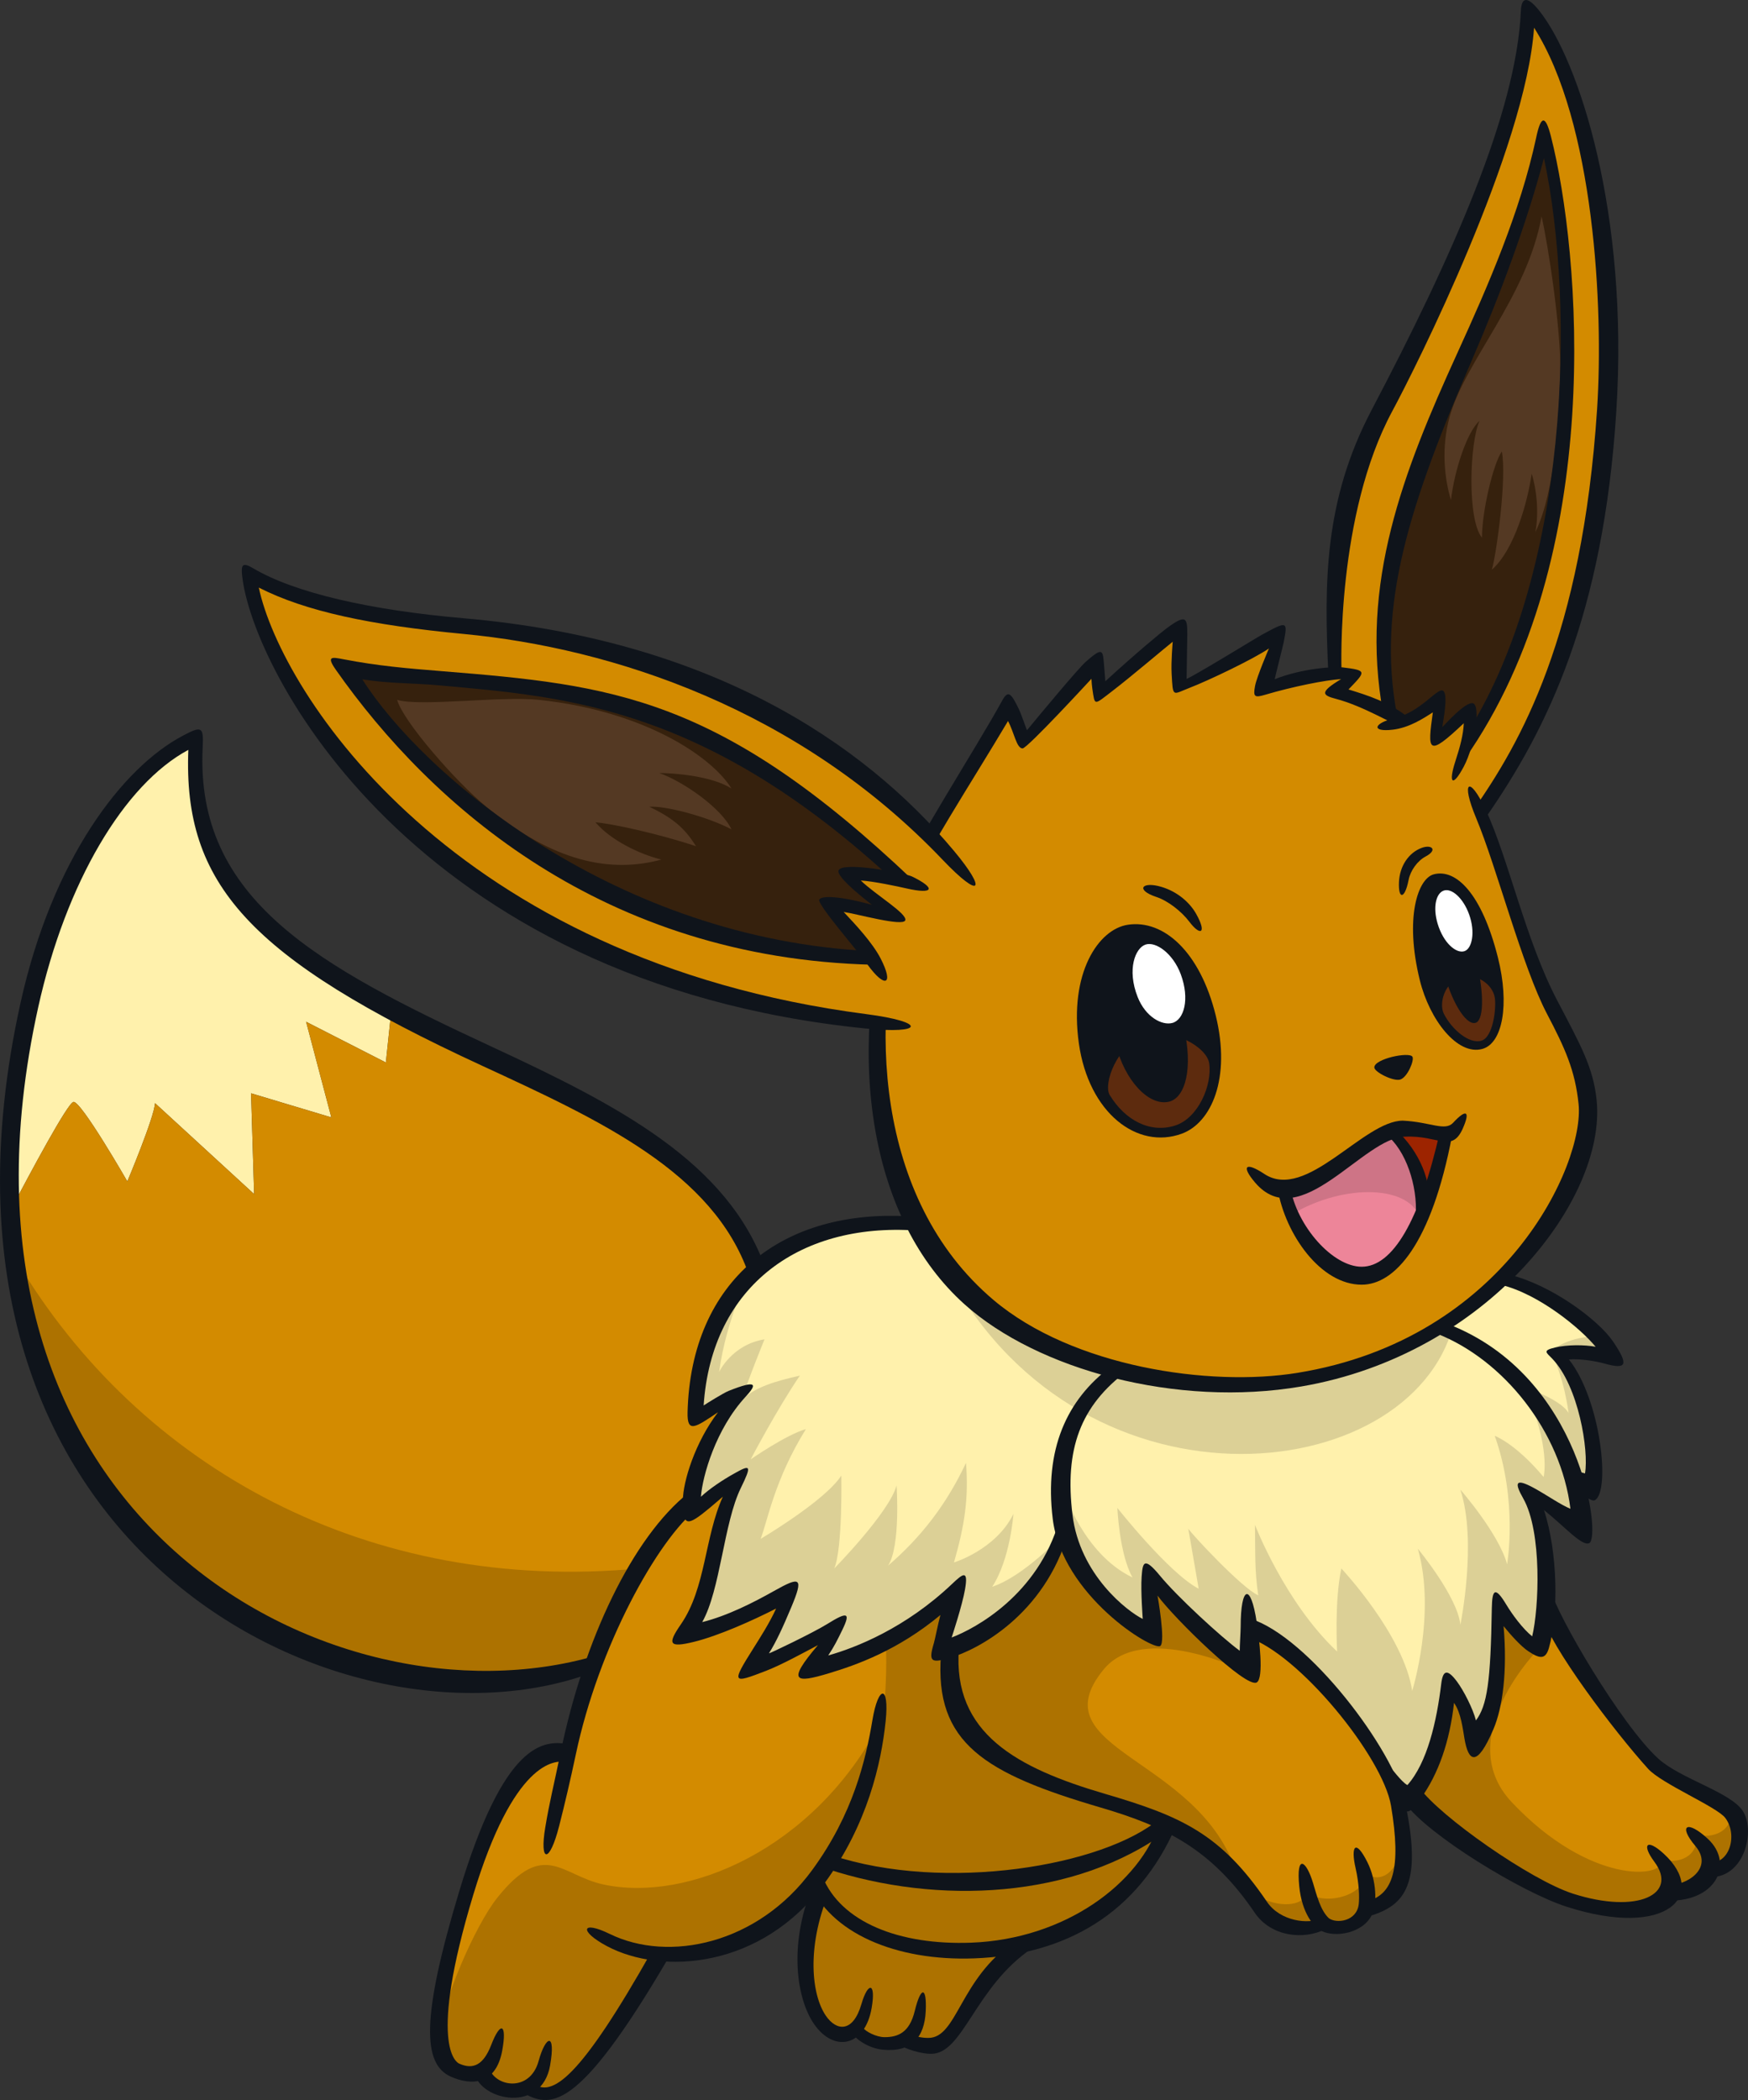 <?xml version="1.0" encoding="UTF-8" standalone="no"?>
<!-- Created with Inkscape (http://www.inkscape.org/) -->

<svg
   version="1.1"
   viewBox="0 0 82.654 99.284"
   id="svg66"
   sodipodi:docname="133.svg"
   inkscape:version="1.3 (0e150ed, 2023-07-21)"
   xmlns:inkscape="http://www.inkscape.org/namespaces/inkscape"
   xmlns:sodipodi="http://sodipodi.sourceforge.net/DTD/sodipodi-0.dtd"
   xmlns="http://www.w3.org/2000/svg"
   xmlns:svg="http://www.w3.org/2000/svg">
  <rect x="0" y="0" width="82.654" height="99.284" fill="#333333" stroke="none"/>
  <defs
     id="defs66" />
  <sodipodi:namedview
     id="namedview66"
     pagecolor="#505050"
     bordercolor="#eeeeee"
     borderopacity="1"
     inkscape:showpageshadow="0"
     inkscape:pageopacity="0"
     inkscape:pagecheckerboard="0"
     inkscape:deskcolor="#d1d1d1"
     showgrid="false"
     inkscape:zoom="6.7232265"
     inkscape:cx="52.132707"
     inkscape:cy="50.868433"
     inkscape:window-width="1312"
     inkscape:window-height="431"
     inkscape:window-x="0"
     inkscape:window-y="25"
     inkscape:window-maximized="0"
     inkscape:current-layer="svg66" />
  <path
     d="m 3.476,52.095 c 0.369,-0.033 2.545,3.76 2.545,3.76 0,0 1.276,-3.036 1.309,-3.701 l 4.686,4.3 -0.145,-4.765 3.796,1.138 -1.193,-4.521 3.771,1.926 0.268,-2.544 C 13.868,45.311 11.814,43.106 10.442,40.949 8.835,38.421 9.304,34.827 9.304,34.827 5.553,36.225 2.94,42.213 1.6,46.339 0.973,48.272 0.183,52.485 0.472,57.273 1.448,55.413 3.212,52.12 3.476,52.096"
     fill="#fff1ac"
     id="path1"
     style="stroke-width:1.036" />
  <path
     d="M 35.829,60.048 C 34.758,55.789 27.724,51.796 21.16,48.935 20.193,48.514 19.316,48.099 18.514,47.689 l -0.268,2.545 -3.771,-1.926 1.193,4.521 -3.796,-1.138 0.145,4.765 -4.686,-4.301 c -0.033,0.666 -1.309,3.701 -1.309,3.701 0,0 -2.177,-3.793 -2.545,-3.76 -0.264,0.024 -2.028,3.318 -3.003,5.178 0.328,5.429 2.043,11.597 6.956,16.017 9.244,8.318 18.538,6.113 20.631,5.457 6.954,-2.182 10.196,-9.054 7.769,-18.699"
     fill="#d38b00"
     id="path2"
     style="stroke-width:1.036" />
  <path
     d="M 0.783,59.605 C 6.624,69.43 17.475,75.353 30.201,74.155 l -2.26,4.521 c 0,0 -5.345,2.384 -13.525,-0.867 C 6.236,74.558 1.655,67.19 0.782,59.605"
     fill="#ad7200"
     id="path3"
     style="stroke-width:1.036" />
  <path
     d="m 32.698,70.927 c 0,0 -4.069,3.643 -5.878,11.978 0,0 -1.206,-0.699 -2.863,2.046 -1.658,2.745 -4.672,11.828 -2.21,13.026 0,0 0.753,0.25 1.206,-0.25 0,0 0.251,1.697 2.01,0.848 0,0 0.753,0.998 2.16,-0.2 1.407,-1.198 4.019,-5.939 4.019,-5.939 0,0 4.32,0.798 7.586,-3.693 0,0 -1.959,6.688 1.005,7.386 0,0 0.602,0 0.854,-0.399 0,0 0.553,1.447 2.311,0.598 0,0 0.552,0.899 1.657,0.2 1.105,-0.699 2.362,-4.442 4.17,-4.691 1.809,-0.25 5.577,-2.096 6.532,-5.739 0,0 3.064,1.946 3.567,2.845 0.502,0.898 1.557,3.044 3.667,1.897 0,0 1.508,0.948 2.311,-0.799 0,0 2.612,0.399 1.306,-4.991 l 0.703,-0.299 c 0,0 8.088,8.385 12.207,4.542 0,0 1.407,0.449 1.959,-0.799 0,0 1.881,-0.676 1.155,-2.695 C 81.88,85.101 79.67,84.652 78.212,83.204 76.756,81.757 73.924,77.686 73.189,75.668 69.329,65.085 38.79,64.275 32.698,70.927"
     fill="#d38b00"
     id="path4"
     style="stroke-width:1.036" />
  <path
     d="m 41.613,81.471 c -3.137,5.958 -9.096,8.486 -13.085,7.623 -1.988,-0.43 -2.783,-2.144 -4.997,0.606 -1.066,1.324 -2.654,4.974 -2.799,6.797 -0.067,0.853 1.319,1.701 2.102,1.548 0.386,0.87 1.048,1.12 2.211,0.798 1.138,0.599 2.194,-0.396 3.014,-1.464 0.065,0.019 2.529,-3.539 3.013,-4.844 1.841,0.045 4.458,-0.867 5.478,-1.605 2.731,-1.978 4.643,-5.285 5.063,-9.459"
     id="path5"
     style="fill:#ad7200;stroke-width:1.036" />
  <path
     d="m 72.837,77.865 c 0,0 -4.27,4.242 -1.356,7.337 3.711,3.941 7.262,3.596 7.083,2.745 0.831,0.152 1.732,-0.131 1.658,-1.198 1.055,0.242 2.061,-0.497 1.406,-1.597 0.746,1.145 1.193,2.674 -0.502,3.144 0,0 -0.352,1.397 -2.01,1.098 0,0 -0.754,1.347 -3.366,0.749 C 73.138,89.544 68.868,87.348 66.758,84.753 l -0.301,-6.489 4.119,-3.044 z"
     id="path6"
     style="fill:#ad7200;stroke-width:1.036" />
  <path
     d="m 58.876,79.015 c 0,0 -4.82,-2.368 -6.69,-0.087 -3.153,3.847 4.516,4.088 6.298,9.652 0,0 -3.94,-2.714 -5.137,-3.111 -1.197,-0.396 -9.746,-2.095 -8.492,-7.644 1.253,-5.549 5.243,-6.398 5.243,-6.398 l 9.119,3.907 z"
     id="path7"
     style="fill:#ad7200;stroke-width:1.036" />
  <path
     d="m 59.01,89.22 c 0.755,0.947 2.626,1.106 2.781,0.237 0.773,0.646 2.672,0.237 2.82,-0.869 0.595,0.435 1.533,0.081 1.708,-1.658 0,0 0.795,2.723 -1.589,3.236 0,0 -0.675,1.539 -2.304,0.71 0,0 -2.304,1.263 -3.416,-1.657"
     id="path8"
     style="fill:#ad7200;stroke-width:1.036" />
  <path
     d="m 55.161,86.084 c 0,0 -0.736,4.325 -7.351,6.011 0,0 -1.753,2.022 -2.092,2.752 -0.339,0.73 -0.961,2.921 -2.77,1.573 0,0 -1.753,0.786 -2.545,-0.674 0,0 -1.357,2.191 -2.205,-1.854 0,0 -0.452,-2.809 0.452,-4.494 l 0.848,-1.854 c 0,0 2.124,-4.125 2.328,-6.987 0.163,-2.276 0.029,-3.075 0.029,-3.075 l 3.127,-2.128 -0.397,2.471 0.509,0.168 c 0,0 -0.565,2.921 1.47,4.438 2.035,1.517 3.562,2.079 8.594,3.651"
     id="path9"
     style="fill:#ad7200;stroke-width:1.036" />
  <path
     d="m 43.197,57.902 c 0,0 -9.595,-1.297 -10.299,8.934 l 2.01,-0.898 c 0,0 -2.01,2.545 -2.261,5.39 l 2.16,-1.397 c 0,0 -0.955,2.495 -1.105,3.743 -0.151,1.248 -0.704,2.845 -1.356,3.544 0,0 3.567,-0.699 5.023,-2.046 0,0 -0.602,1.647 -1.808,3.543 0,0 2.612,-0.799 3.767,-1.597 l -0.803,1.647 c 0,0 3.215,-0.349 6.631,-3.344 l -0.603,2.495 c 0,0 3.668,-0.549 5.778,-5.34 0,0 1.96,4.142 4.22,4.692 L 54.4,74.571 c 0,0 3.416,3.893 4.773,4.192 l -0.101,-1.897 c 0,0 4.773,2.795 6.631,7.187 l 0.904,0.998 c 0,0 1.759,-1.547 1.96,-5.39 0,0 1.055,1.198 1.205,2.745 0,0 1.206,-0.799 1.105,-6.439 0,0 0.955,1.797 2.01,1.897 0,0 1.005,-4.941 -0.452,-7.187 l 2.462,1.597 -0.301,-2.196 h 0.553 c 0,0 0.804,-2.396 -1.306,-6.089 0,0 0.955,-0.299 2.26,0.1 0,0 -0.776,-1.905 -4.845,-3.652 z"
     fill="#fff1ac"
     id="path10"
     style="stroke-width:1.036" />
  <path
     d="m 44.555,59.648 c 6.173,12.422 22.163,10.824 24.185,2.934 z"
     id="path11"
     style="fill:#dcd096;stroke-width:1.036" />
  <path
     d="m 35.453,60.188 c 0,0 -1.1,2.113 -1.449,4.675 0,0 0.602,-1.293 2.146,-1.542 0,0 -0.733,1.788 -1.091,2.889 0.603,-0.624 1.608,-0.913 2.763,-1.173 -1.071,1.564 -2.327,3.96 -2.327,3.96 0,0 1.674,-1.165 2.612,-1.431 -1.507,2.429 -1.818,4.381 -2.143,5.19 0,0 3.048,-1.797 3.818,-2.994 0,0 0.067,3.46 -0.335,4.392 0,0 2.613,-2.661 2.947,-3.926 0,0 0.201,2.862 -0.401,3.793 1.541,-1.331 2.746,-2.862 3.684,-4.858 0.134,1.664 -0.067,2.962 -0.569,4.708 0,0 1.976,-0.599 2.813,-2.296 0,0 -0.151,2.146 -1.005,3.444 1.508,-0.499 3.266,-2.396 3.266,-2.396 0,0 -1.222,4.326 -5.711,5.324 l 0.737,-2.596 c 0,0 -3.684,3.062 -6.698,3.328 l 0.87,-1.664 c 0,0 -2.746,1.53 -3.617,1.597 0,0 1.34,-2.395 1.406,-3.194 0,0 -3.282,1.597 -4.555,1.797 0,0 0.804,-1.597 1.005,-2.728 0.201,-1.132 0.737,-4.126 1.273,-4.525 l -2.278,1.397 c 0,0 0.335,-2.795 2.144,-5.257 l -1.943,0.799 c 0.076,-2.329 0.73,-4.732 2.638,-6.713"
     id="path12"
     style="fill:#dcd096;stroke-width:1.036" />
  <path
     d="m 50.297,70.496 c 0,0 0.928,2.974 3.254,4.084 -0.627,-1.11 -0.716,-3.286 -0.716,-3.286 0,0 2.438,3.087 3.845,3.819 l -0.492,-2.842 c 0.103,0.196 2.527,2.813 3.308,3.153 -0.178,-1.199 -0.134,-2.043 -0.155,-3.332 0,0 1.406,3.66 3.884,5.989 0,0 -0.133,-2.395 0.201,-3.926 0,0 2.947,3.128 3.35,5.789 0,0 1.139,-3.66 0.268,-6.721 0,0 1.876,2.263 2.01,3.593 0,0 0.804,-3.927 0,-6.388 0,0 1.809,2.063 2.21,3.527 0,0 0.52,-2.978 -0.586,-6.072 0,0 0.971,0.349 2.311,1.946 0,0 0.368,-1.381 -0.904,-4.242 0,0 3.199,4.043 2.663,6.705 l -2.411,-1.664 c 0,0 1.742,5.057 0.402,7.32 0,0 -1.473,-1.198 -1.809,-2.129 0,0 -0.067,5.257 -1.206,6.455 0,0 -0.805,-2.463 -1.139,-2.728 0,0 -0.603,5.057 -2.009,5.59 l -0.871,-0.932 c 0,0 -2.881,-5.989 -6.766,-7.32 l 0.067,2.063 c 0,0 -3.087,-1.948 -4.561,-4.144 l 0.007,2.214 c 0,0 -4.154,-1.064 -4.154,-6.521"
     id="path13"
     style="fill:#dcd096;stroke-width:1.036" />
  <path
     d="m 71.965,65.543 c 0,0 1.795,0.567 2.204,1.257 0,0 -0.204,-1.703 -0.857,-2.919 0,0 0.898,-0.771 2.367,-0.689 l 0.531,0.811 h -2.408 c 0,0 2.04,3.526 1.469,6.323 H 74.617 c 0,0 -1.918,-4.216 -2.652,-4.783"
     id="path14"
     style="fill:#dcd096;stroke-width:1.036" />
  <path
     d="m 43.513,58.299 c 4.799,7.887 16.489,8.608 22.756,5.475 6.884,-3.441 9.829,-9.528 8.889,-12.487 -0.224,-0.706 -1.14,-2.232 -2.031,-4.35 -1.176,-2.795 -2.426,-6.426 -3.143,-8.627 l -1.206,-1.647 c 0,0 1.105,-1.647 0.804,-2.994 l -1.607,1.098 0.05,-1.697 c 0,0 -1.206,0.998 -1.759,0.998 l -3.064,-1.397 0.804,-0.749 c 0,0 -1.758,-0.2 -4.22,0.45 l 0.653,-2.396 c 0,0 -1.959,0.998 -4.572,2.446 l -0.201,-2.745 -3.567,2.994 -0.301,-1.247 -3.416,3.543 -0.754,-1.497 c 0,0 -2.299,4.23 -3.455,5.529 -1.659,1.862 -2.387,5.202 -2.655,9.084 -0.345,4.994 1.526,9.518 1.995,10.217"
     fill="#d38b00"
     id="path15"
     style="stroke-width:1.036" />
  <path
     d="m 63.097,32.013 c 0,0 -0.232,-5.688 0.751,-8.848 0.983,-3.16 5.436,-11.491 6.419,-14.421 0.983,-2.93 1.967,-5.975 2.025,-8.044 0,0 4.048,3.16 3.701,18.214 -0.241,10.459 -4.106,17.006 -6.13,19.706 L 65.062,36.668 Z"
     fill="#d38b00"
     id="path16"
     style="stroke-width:1.036" />
  <path
     d="m 65.613,33.669 c 0,0 -0.703,-3.643 0.301,-7.486 1.005,-3.843 2.964,-8.335 3.868,-10.43 0.904,-2.096 2.914,-7.436 3.215,-9.184 1.105,3.244 3.133,17.921 -3.466,28.198 l 0.05,-1.197 -1.608,1.197 0.05,-1.747 c 0,0 -1.005,1.048 -1.809,1.048 z"
     fill="#36210d"
     id="path17"
     style="stroke-width:1.036" />
  <path
     d="m 65.721,53.398 c -0.992,0.412 -3.782,2.904 -4.851,2.885 0,0 0.732,4.306 3.793,4.118 0.999,-0.062 2.103,-1.706 2.862,-3.539 -0.307,-1.301 -0.754,-2.532 -1.804,-3.464"
     fill="#ed8599"
     id="path18"
     style="stroke-width:1.036" />
  <path
     d="m 65.855,53.349 c -0.038,0.009 -0.086,0.03 -0.134,0.049 1.049,0.932 1.497,2.163 1.804,3.464 0.467,-1.128 0.804,-2.326 0.904,-3.271 0,0 -2.141,-0.351 -2.574,-0.243"
     fill="#9d2400"
     id="path19"
     style="stroke-width:1.036" />
  <path
     d="m 71.914,0.514 c -0.204,4.781 -3.249,11.633 -7.054,18.863 -2.269,4.313 -2.246,8.2 -2.05,12.471 0.008,0.187 0.627,0.165 0.627,-0.015 V 31.817 C 63.42,31.464 63.199,24.328 65.832,19.443 66.945,17.38 72.143,7.019 72.538,1.31 75.381,5.769 75.832,14.568 75.518,19.342 74.809,30.114 71.869,35.14 69.681,38.278 c -0.041,0.059 0.455,0.54 0.562,0.387 2.935,-4.211 5.569,-9.604 6.183,-19.204 C 77.027,10.086 74.66,2.846 72.775,0.496 72.241,-0.171 71.943,-0.167 71.914,0.517"
     fill="#0f141b"
     id="path20"
     style="stroke-width:1.036" />
  <path
     d="m 61.066,57.421 c 2.55,-1.524 5.718,-1.369 6.092,0.247 0.234,-1.522 0.109,-2.61 -1.293,-4.252 0,0 -2.144,1.331 -2.646,1.664 -0.503,0.333 -1.307,1.331 -2.546,1.065 z"
     fill="#ce7486"
     id="path21"
     style="stroke-width:1.036" />
  <path
     d="m 68.226,32.652 c -0.272,-0.138 -1.046,1.007 -2.279,1.3 -1.005,0.238 -1.122,0.667 -0.097,0.547 0.788,-0.092 1.459,-0.536 1.902,-0.82 -0.252,1.823 -0.278,2.163 1.464,0.513 -0.026,0.541 -0.161,1.065 -0.402,1.81 -0.335,1.033 -0.132,1.248 0.402,0.239 0.536,-1.012 0.801,-2.882 0.438,-2.99 -0.359,-0.107 -1.39,1.076 -1.456,1.127 0.044,-0.306 0.3,-1.587 0.028,-1.726"
     id="path22"
     style="fill:#0f141b;stroke-width:1.036" />
  <path
     d="m 69.809,38.702 c 0.953,2.274 2.176,7.016 3.339,9.229 0.857,1.632 1.334,2.685 1.495,4.271 0.285,2.804 -3.422,11.104 -13.299,12.705 -4.151,0.673 -10.621,-0.285 -14.362,-3.443 -5.714,-4.825 -5.834,-13.375 -4.2,-18.938 0.823,-1.968 3.189,-5.583 4.882,-8.437 0.293,0.55 0.404,1.295 0.688,1.295 0.228,0 3.256,-3.291 3.256,-3.291 0.012,0.175 0.022,0.332 0.042,0.465 0.126,0.826 0.055,0.796 0.951,0.11 0.883,-0.676 2.529,-2.076 2.85,-2.327 -0.002,0.064 -0.082,0.924 -0.051,1.503 0.064,1.165 0.035,0.991 0.845,0.678 0.932,-0.36 3.053,-1.379 3.756,-1.864 0,0 -0.573,1.334 -0.656,1.771 -0.099,0.524 -0.02,0.566 0.482,0.417 1.248,-0.371 2.876,-0.705 3.587,-0.737 -1.052,0.627 -0.876,0.766 -0.254,0.929 1.326,0.347 2.742,1.238 2.946,1.234 0.183,-0.004 0.713,-0.306 0.531,-0.317 -0.946,-0.766 -1.985,-1.085 -2.874,-1.358 0.816,-0.85 0.906,-0.902 -0.28,-1.044 -0.354,-0.043 -1.869,0.027 -3.209,0.56 0.039,-0.205 0.393,-1.573 0.429,-1.764 0.19,-0.984 0.165,-0.994 -1.016,-0.349 -0.316,0.172 -3.127,1.905 -3.58,2.098 -0.001,-0.054 0.034,-1.937 0.034,-2.094 0,-0.788 -0.038,-1.001 -0.998,-0.283 -0.208,0.155 -1.354,1.091 -2.877,2.488 -0.016,-0.236 -0.044,-0.556 -0.058,-0.724 -0.063,-0.738 -0.036,-0.931 -0.869,-0.196 -0.354,0.313 -2.276,2.62 -2.776,3.233 -0.043,-0.062 -0.252,-0.722 -0.398,-1.02 -0.35,-0.714 -0.492,-0.901 -0.776,-0.38 -1.218,2.227 -4.221,6.844 -5.261,9.222 -2.186,7.834 -0.939,15.356 3.482,19.323 3.444,3.09 10.033,4.891 15.924,3.883 8.81,-1.508 14.432,-8.861 13.963,-13.532 C 75.341,50.468 74.737,49.41 73.63,47.295 72.125,44.418 71.323,40.572 70.247,38.276 69.49,36.658 69.045,36.878 69.809,38.701"
     id="path23"
     style="fill:#0f141b;stroke-width:1.036" />
  <path
     d="m 67.792,41.337 c 1.044,-0.279 2.271,0.888 3.036,3.93 0.563,2.236 0.218,4.063 -0.736,4.325 -1.182,0.325 -2.492,-1.378 -2.954,-3.24 -0.731,-2.96 -0.097,-4.812 0.653,-5.014"
     id="path24"
     style="fill:#0f141b;stroke-width:1.036" />
  <path
     d="m 67.414,40.491 c -0.397,0.21 -0.725,0.675 -0.81,1.116 -0.176,0.904 -0.491,0.94 -0.454,0.097 0.034,-0.765 0.462,-1.39 1.072,-1.617 0.482,-0.179 0.771,0.097 0.192,0.404"
     id="path25"
     style="fill:#0f141b;stroke-width:1.036" />
  <path
     d="m 53.332,43.72 c 1.687,-0.253 3.408,1.269 4.154,4.29 0.73,2.969 -0.205,5.074 -1.604,5.588 -2.106,0.773 -4.402,-0.978 -4.868,-4.267 -0.468,-3.307 0.916,-5.401 2.319,-5.611"
     id="path26"
     style="fill:#0f141b;stroke-width:1.036" />
  <path
     d="m 54.682,42.408 c 0.554,0.183 1.191,0.688 1.555,1.169 0.524,0.695 0.842,0.558 0.327,-0.364 -0.313,-0.56 -0.907,-1.065 -1.651,-1.285 -0.923,-0.273 -1.239,0.146 -0.231,0.48"
     id="path27"
     style="fill:#0f141b;stroke-width:1.036" />
  <path
     d="m 66.786,49.958 c 0.101,0.16 -0.233,0.982 -0.582,1.083 -0.325,0.093 -1.22,-0.357 -1.22,-0.576 0,-0.407 1.646,-0.75 1.801,-0.507"
     id="path28"
     style="fill:#0f141b;stroke-width:1.036" />
  <path
     d="m 69.171,53.348 c -0.523,1.179 -1.154,0.316 -2.725,0.393 -1.97,0 -4.967,4.685 -7.106,2.16 -0.66,-0.777 -0.446,-0.988 0.445,-0.398 1.984,1.311 4.683,-2.521 6.549,-2.521 1.309,0.064 1.992,0.517 2.377,0.1 0.613,-0.664 0.827,-0.566 0.459,0.266"
     id="path29"
     style="fill:#0f141b;stroke-width:1.036" />
  <path
     d="m 68.086,53.5 c -0.951,4.217 -2.232,6.389 -3.701,6.389 -1.351,0 -3.06,-1.888 -3.386,-3.798 -0.032,-0.185 -0.621,-0.073 -0.589,0.113 0.368,2.157 2.035,4.534 3.976,4.534 1.557,0 3.296,-1.897 4.277,-7.062 0.034,-0.185 -0.535,-0.36 -0.576,-0.176"
     id="path30"
     style="fill:#0f141b;stroke-width:1.036" />
  <path
     d="m 65.699,53.775 c 0.91,0.862 1.388,2.6 1.222,3.931 -0.023,0.186 0.622,-0.159 0.645,-0.346 0.193,-1.543 -0.483,-2.936 -1.549,-3.946 -0.138,-0.129 -0.454,0.232 -0.317,0.362"
     id="path31"
     style="fill:#0f141b;stroke-width:1.036" />
  <path
     d="m 52.541,64.606 c -2.126,1.577 -3.159,3.94 -2.763,7.201 0.441,3.623 4.728,6.244 5.083,6.013 0.268,-0.174 -0.127,-2.382 -0.127,-2.382 0.815,1.1 4.179,4.395 4.69,4.105 0.352,-0.2 0.112,-2.097 0,-2.845 -0.288,-1.908 -0.759,-1.705 -0.759,0.202 0,0.228 -0.049,0.965 -0.044,1.145 -0.885,-0.65 -2.962,-2.562 -3.768,-3.544 -0.772,-0.938 -0.823,-0.617 -0.871,0.05 -0.048,0.666 0.053,1.991 0.053,1.991 -0.733,-0.366 -2.977,-2.088 -3.323,-4.926 -0.375,-3.079 0.355,-5.146 2.599,-6.811 0.09,-0.067 -0.619,-0.311 -0.77,-0.2"
     id="path32"
     style="fill:#0f141b;stroke-width:1.036" />
  <path
     d="m 67.914,63.04 c 3.194,1.243 5.894,4.652 6.344,8.292 -0.455,-0.181 -1.138,-0.663 -1.733,-0.986 -0.894,-0.485 -0.917,-0.238 -0.5,0.496 0.903,1.593 0.744,5.207 0.424,6.522 -0.458,-0.368 -0.952,-1.049 -1.224,-1.501 -0.528,-0.879 -0.669,-0.713 -0.684,0.155 -0.055,3.52 -0.222,4.607 -0.751,5.322 -0.14,-0.553 -0.576,-1.408 -0.897,-1.839 -0.471,-0.631 -0.667,-0.52 -0.743,0.098 -0.218,1.8 -0.66,3.736 -1.601,4.796 -0.286,-0.142 -0.805,-0.88 -0.908,-0.95 -0.152,-0.104 0.044,0.994 0.13,1.156 0.665,1.251 0.749,1.348 1.407,0.432 0.838,-1.165 1.374,-2.695 1.575,-4.525 0.334,0.465 0.418,1.256 0.495,1.694 0.181,1.066 0.577,1.415 1.375,-0.465 0.422,-0.994 0.662,-2.689 0.474,-4.857 0.325,0.403 0.815,0.952 1.171,1.189 0.541,0.36 0.813,0.4 0.973,-0.157 0.453,-1.575 0.43,-4.488 -0.234,-6.521 1.006,0.809 1.804,1.733 2.143,1.564 0.564,-0.281 -0.326,-7.884 -6.66,-10.349 -0.176,-0.068 -0.709,0.381 -0.574,0.433"
     id="path33"
     style="fill:#0f141b;stroke-width:1.036" />
  <path
     d="m 72.871,76.282 c 0.421,1.575 3.514,5.637 5.059,7.343 0.644,0.711 3.255,1.799 3.651,2.325 0.598,0.793 0.216,2.21 -0.804,2.115 -0.188,-0.018 -0.252,0.659 -0.064,0.676 1.747,0.162 2.316,-2.146 1.701,-3.113 -0.571,-0.899 -2.954,-1.527 -4.005,-2.486 -1.743,-1.593 -4.769,-6.717 -5.133,-8.08 -0.049,-0.181 -0.454,1.04 -0.406,1.221"
     id="path34"
     style="fill:#0f141b;stroke-width:1.036" />
  <path
     d="m 80.762,86.944 c 1.251,1.161 0.399,3.072 -2.13,2.91 -0.188,-0.012 0.054,-0.753 0.243,-0.741 0.85,0.054 2.186,-0.778 1.289,-1.838 -0.829,-0.979 -0.39,-1.251 0.598,-0.332"
     id="path35"
     style="fill:#0f141b;stroke-width:1.036" />
  <path
     d="m 78.669,87.639 c 2.115,1.94 0.183,4.039 -4.585,2.51 -2.135,-0.683 -6.579,-3.408 -7.636,-4.89 -0.109,-0.153 0.552,-0.901 0.661,-0.748 0.974,1.367 5.27,4.378 7.272,5.019 3.05,0.977 4.987,0.028 3.849,-1.503 -0.62,-0.833 -0.364,-1.124 0.439,-0.388"
     id="path36"
     style="fill:#0f141b;stroke-width:1.036" />
  <path
     d="m 58.973,77.397 c 2.439,0.772 6.415,5.67 6.801,7.974 0.506,3.017 0.066,4.169 -1.075,4.503 -0.181,0.053 -0.231,0.802 -0.05,0.749 1.638,-0.48 2.663,-1.298 1.8,-5.363 -0.542,-2.553 -4.588,-7.867 -7.316,-8.73 -0.18,-0.057 -0.341,0.81 -0.16,0.867"
     id="path37"
     style="fill:#0f141b;stroke-width:1.036" />
  <path
     d="m 44.494,78.229 c -0.319,4.182 2.069,5.62 7.558,7.23 3.077,0.904 5.243,1.971 7.272,4.964 0.788,1.162 2.334,1.286 3.316,0.799 0.169,-0.084 0.022,-0.618 -0.147,-0.534 -0.614,0.305 -1.956,0.153 -2.583,-0.771 -2.191,-3.233 -4.077,-4.056 -7.665,-5.109 -4.151,-1.218 -7.209,-2.851 -6.904,-6.863 0.014,-0.187 -0.834,0.097 -0.847,0.283"
     id="path38"
     style="fill:#0f141b;stroke-width:1.036" />
  <path
     d="m 62.087,89.025 c 0.173,0.575 0.351,1.298 0.749,1.666 0.349,0.261 1.318,0.161 1.412,-0.668 0.036,-0.318 0.019,-0.964 -0.148,-1.696 -0.24,-1.044 -0.007,-1.406 0.55,-0.3 0.453,0.898 0.466,1.987 0.228,2.488 -0.421,0.889 -1.731,1.099 -2.382,0.781 -0.378,-0.183 -0.937,-0.848 -1.062,-2.121 -0.151,-1.547 0.332,-1.219 0.653,-0.15"
     id="path39"
     style="fill:#0f141b;stroke-width:1.036" />
  <path
     d="m 50.084,71.899 c -1.01,3.498 -3.952,5.088 -5.086,5.52 0.004,-0.009 0.504,-1.521 0.634,-2.282 0.159,-0.927 -0.085,-0.755 -0.609,-0.256 -2.206,2.097 -4.57,3.024 -5.861,3.386 0.29,-0.432 0.444,-0.752 0.667,-1.209 0.405,-0.835 0.241,-0.872 -0.718,-0.275 -0.649,0.404 -2.781,1.429 -2.75,1.381 0.345,-0.547 0.659,-1.235 1.05,-2.166 0.605,-1.441 0.433,-1.481 -0.811,-0.78 -0.979,0.551 -2.198,1.172 -3.396,1.473 0.861,-1.52 1.018,-4.686 1.821,-6.331 0.536,-1.098 0.468,-1.131 -0.301,-0.699 -0.582,0.326 -1.156,0.712 -1.581,1.102 0.075,-0.986 0.705,-3.204 2.109,-4.723 0.539,-0.581 0.589,-0.834 -0.796,-0.282 -0.248,0.099 -1.045,0.596 -1.184,0.69 0.379,-5.676 4.612,-8.757 10.34,-8.249 -0.134,-0.222 -0.366,-0.451 -0.473,-0.682 -6.155,-0.424 -10.469,3.011 -10.627,9.251 -0.025,1.01 0.364,0.723 1.44,0 -1.071,1.397 -1.662,3.27 -1.662,4.18 0,1.244 0.188,1.243 1.294,0.322 0.252,-0.209 0.493,-0.425 0.596,-0.509 -0.867,1.911 -0.8,4.316 -1.983,6.032 -0.644,0.933 -0.575,1.122 0.611,0.832 1.167,-0.286 2.789,-1.013 3.891,-1.576 -0.303,0.672 -0.79,1.428 -1.058,1.854 -1.069,1.694 -1.021,1.709 0.566,1.097 0.752,-0.29 1.787,-0.861 2.469,-1.221 -1.491,1.751 -1.069,1.808 0.508,1.334 1.329,-0.401 3.267,-1.085 5.285,-2.76 -0.121,0.435 -0.256,1.154 -0.309,1.327 -0.276,0.912 -0.12,0.959 0.794,0.689 1.238,-0.365 4.43,-1.993 5.56,-5.907 0.053,-0.181 -0.378,-0.744 -0.43,-0.564"
     id="path40"
     style="fill:#0f141b;stroke-width:1.036" />
  <path
     d="m 70.962,60.74 c 1.815,0.438 3.781,2.075 4.487,2.932 -0.534,-0.099 -1.34,-0.1 -1.909,0.033 -0.627,0.146 -0.42,0.241 -0.145,0.528 1.247,1.296 1.739,4.338 1.552,5.428 -4.06e-4,-8.06e-4 -0.57,-0.166 -0.57,-0.166 -0.069,-0.165 -0.279,0.194 -0.234,0.366 0.058,0.223 1.01,1.207 1.272,1.065 0.737,-0.4 0.294,-4.728 -1.228,-6.653 0.54,-0.052 1.346,0.099 1.653,0.186 1.103,0.313 1.178,0.068 0.436,-1.031 -0.699,-1.033 -2.938,-2.689 -4.905,-3.163 -0.183,-0.044 -0.567,0.437 -0.41,0.475"
     id="path41"
     style="fill:#0f141b;stroke-width:1.036" />
  <path
     d="m 54.826,85.993 c -2.636,2.231 -10.14,3.494 -15.505,1.718 -0.179,-0.059 -0.396,0.586 -0.216,0.644 5.211,1.716 11.739,1.455 16.165,-1.846 0.151,-0.112 -0.299,-0.638 -0.444,-0.517"
     id="path42"
     style="fill:#0f141b;stroke-width:1.036" />
  <path
     d="m 54.843,86.119 c -0.926,2.925 -4.489,5.56 -8.918,5.727 -3.425,0.129 -6.171,-0.984 -7.034,-3.124 -0.07,-0.174 -0.705,0.078 -0.635,0.252 0.971,2.411 4.104,3.754 7.82,3.614 4.302,-0.161 7.739,-2.112 9.532,-6.264 0.075,-0.172 -0.709,-0.382 -0.766,-0.204"
     id="path43"
     style="fill:#0f141b;stroke-width:1.036" />
  <path
     d="m 47.966,91.798 c -2.588,1.746 -2.698,4.546 -4.064,4.551 -0.344,0.001 -0.651,-0.073 -0.866,-0.209 -0.159,-0.101 -0.667,0.437 -0.508,0.538 0.328,0.209 1.026,0.425 1.506,0.423 1.524,-0.007 2.056,-3.164 4.777,-4.997 0.156,-0.105 -0.689,-0.412 -0.845,-0.307"
     id="path44"
     style="fill:#0f141b;stroke-width:1.036" />
  <path
     d="m 41.218,94.921 c -0.315,1.853 -1.798,2.136 -2.738,0.754 -0.79,-1.161 -1.211,-3.652 -0.079,-6.448 0.07,-0.174 0.834,0.147 0.764,0.321 -1.033,2.551 -0.785,4.767 -0.118,5.747 0.502,0.74 1.289,0.819 1.685,-0.544 0.306,-1.055 0.694,-1.053 0.486,0.17"
     id="path45"
     style="fill:#0f141b;stroke-width:1.036" />
  <path
     d="m 43.773,95.084 c -0.058,1.229 -0.655,1.952 -2.03,1.822 -0.58,-0.055 -1.221,-0.414 -1.474,-0.814 -0.101,-0.158 0.439,-0.383 0.541,-0.224 0.109,0.171 0.619,0.445 1.017,0.445 0.634,0 1.177,-0.213 1.426,-1.235 0.293,-1.198 0.575,-1.153 0.52,0.007"
     id="path46"
     style="fill:#0f141b;stroke-width:1.036" />
  <path
     d="m 28.83,91.432 c 2.781,1.364 7.002,0.489 9.57,-3.015 1.941,-2.65 2.539,-5.213 2.853,-7.099 0.277,-1.657 0.805,-1.682 0.626,0.044 -0.206,1.997 -0.856,4.895 -2.892,7.674 -2.968,4.05 -7.714,4.352 -10.295,2.97 -1.334,-0.714 -1.198,-1.23 0.138,-0.573"
     id="path47"
     style="fill:#0f141b;stroke-width:1.036" />
  <path
     d="m 23.747,96.952 c -0.299,1.62 -1.45,1.667 -2.437,1.225 -1.326,-0.593 -1.401,-2.78 0.409,-8.774 2.119,-7.017 3.956,-7.204 5.258,-6.918 0.183,0.04 -0.023,0.866 -0.208,0.826 -0.549,-0.121 -2.489,-0.024 -4.395,6.287 -2.136,7.074 -0.816,7.897 -0.659,7.967 0.676,0.303 1.153,0.043 1.512,-0.884 0.445,-1.154 0.754,-0.999 0.52,0.27"
     id="path48"
     style="fill:#0f141b;stroke-width:1.036" />
  <path
     d="m 26.013,97.645 c -0.4,2.277 -3.235,1.676 -3.574,0.401 -0.048,-0.181 0.628,-0.497 0.676,-0.316 0.25,0.938 1.939,1.223 2.353,-0.289 0.334,-1.216 0.823,-1.386 0.544,0.204"
     id="path49"
     style="fill:#0f141b;stroke-width:1.036" />
  <path
     d="m 30.83,92.231 c -3.353,5.946 -4.757,7.042 -5.655,6.22 -0.138,-0.127 -0.662,0.375 -0.497,0.467 1.31,0.732 2.565,1.096 6.911,-6.32 0.095,-0.162 -0.667,-0.531 -0.759,-0.367"
     id="path50"
     style="fill:#0f141b;stroke-width:1.036" />
  <path
     d="m 26.438,86.336 c 0.272,-1.066 0.537,-2.201 0.789,-3.389 1.079,-5.11 3.851,-10.142 5.778,-11.664 0.147,-0.117 -0.279,-0.837 -0.427,-0.721 -2.677,2.115 -4.968,6.975 -6.059,12.24 -0.351,1.697 -0.528,2.348 -0.736,3.593 -0.28,1.669 0.195,1.744 0.655,-0.061"
     id="path51"
     style="fill:#0f141b;stroke-width:1.036" />
  <path
     d="M 8.648,34.782 C 5.784,36.287 2.474,40.629 0.973,47.404 -4.787,73.388 16.432,83.371 27.995,79.081 28.172,79.016 28.314,78.238 28.133,78.29 15.771,81.869 -3.568,71.866 1.81,47.606 3.112,41.736 5.862,37.083 8.905,35.453 8.659,41.783 11.753,45.291 22.808,50.392 c 5.605,2.587 10.899,5.03 12.587,9.831 0.062,0.177 0.879,-0.047 0.815,-0.224 C 34.428,54.927 29.203,52.25 23.267,49.494 15.102,45.702 9.221,42.562 9.584,35.332 9.633,34.342 9.537,34.314 8.648,34.781"
     id="path52"
     style="fill:#0f141b;stroke-width:1.036" />
  <path
     d="m 42.662,48.592 c 0,0 -6.373,-0.55 -11.194,-2.312 C 20.339,42.213 12.957,33.727 11.849,27.341 c 0,0 3.159,1.542 8.145,1.927 4.043,0.312 17.679,1.762 26.047,12.553 z"
     fill="#d38b00"
     id="path53"
     style="stroke-width:1.036" />
  <path
     d="m 42.303,41.339 c 0,0 -4.823,-4.891 -9.394,-6.688 -4.572,-1.797 -3.416,-1.897 -16.528,-2.994 6.129,9.233 18.456,14.286 24.617,13.425 l -1.708,-2.396 2.512,0.449 -1.507,-1.697 z"
     fill="#36210d"
     id="path54"
     style="stroke-width:1.036" />
  <path
     d="M 40.923,48.625 C 19.472,46.454 11.879,31.572 11.446,27.187 c -0.047,-0.476 0.02,-0.619 0.516,-0.325 1.972,1.173 5.57,1.988 9.962,2.368 11.608,1.004 18.892,5.862 23.19,11.005 1.558,1.865 1.282,2.329 -0.542,0.414 -6.81,-7.144 -15.618,-10.01 -22.654,-10.677 -4.397,-0.416 -7.467,-1.066 -9.681,-2.192 1.075,5.033 9.205,17.63 28.713,20.164 2.909,0.378 2.743,0.961 -0.027,0.681"
     fill="#0f141b"
     id="path55"
     style="stroke-width:1.036" />
  <path
     d="m 39.649,41.158 c -0.045,0.16 0.223,0.557 1.578,1.62 -1.695,-0.465 -2.416,-0.415 -2.489,-0.242 -0.096,0.226 1.798,2.396 2.279,3.063 0.835,1.16 1.27,0.964 0.616,-0.297 -0.391,-0.747 -1.172,-1.582 -1.74,-2.186 0.604,0.083 2.807,0.707 2.913,0.394 0.105,-0.314 -1.405,-1.204 -2.104,-1.881 0.58,0.029 1.782,0.287 2.156,0.373 1.306,0.299 1.409,-0.009 0.266,-0.563 -0.353,-0.17 -3.343,-0.734 -3.474,-0.28"
     fill="#0f141b"
     id="path56"
     style="stroke-width:1.036" />
  <path
     d="m 57.177,50.273 c 0.15,1.018 -0.513,2.597 -1.624,2.945 -1.171,0.365 -2.35,-0.245 -3.081,-1.448 -0.312,-0.512 0.326,-2.369 1.664,-2.787 1.337,-0.418 2.931,0.534 3.042,1.29"
     fill="#5d2b0e"
     id="path57"
     style="stroke-width:1.036" />
  <path
     d="m 53.562,45.434 c 0.768,-0.182 1.913,1.037 2.397,3.059 0.484,2.022 0.081,3.412 -0.682,3.593 -0.972,0.23 -2.115,-1.053 -2.502,-2.669 -0.601,-2.51 0.087,-3.818 0.787,-3.983"
     fill="#0f141b"
     id="path58"
     style="stroke-width:1.036" />
  <path
     d="m 70.683,47.179 c 0.074,0.499 -0.082,1.851 -0.628,2.021 -0.575,0.18 -1.407,-0.524 -1.783,-1.272 -0.241,-0.478 0.027,-1.479 0.803,-1.722 0.703,-0.22 1.51,0.312 1.608,0.973"
     fill="#5d2b0e"
     id="path59"
     style="stroke-width:1.036" />
  <path
     d="m 68.286,42.447 c 0.377,-0.089 1.073,1.068 1.503,2.863 0.429,1.795 0.348,2.963 -0.027,3.051 -0.477,0.113 -1.178,-1.1 -1.521,-2.533 -0.534,-2.228 -0.299,-3.3 0.045,-3.381"
     fill="#0f141b"
     id="path60"
     style="stroke-width:1.036" />
  <path
     d="m 54.165,44.658 c 0.493,-0.162 1.304,0.427 1.667,1.402 0.437,1.176 0.153,2.152 -0.393,2.302 -0.496,0.136 -1.272,-0.285 -1.643,-1.219 -0.524,-1.324 -0.105,-2.33 0.369,-2.484"
     fill="#ffffff"
     id="path61"
     style="stroke-width:1.036" />
  <path
     d="m 68.252,42.111 c 0.382,-0.149 0.937,0.345 1.216,1.123 0.303,0.846 0.134,1.613 -0.218,1.734 -0.389,0.133 -0.999,-0.384 -1.272,-1.297 -0.232,-0.779 -0.078,-1.424 0.274,-1.56"
     fill="#ffffff"
     id="path62"
     style="stroke-width:1.036" />
  <path
     d="m 22.999,38.144 c -1.438,-1.176 -3.952,-4.059 -4.22,-5.057 1.072,0.333 4.935,-0.187 6.698,0 5.024,0.533 8.196,2.706 9.11,4.192 -0.938,-0.599 -2.747,-0.732 -3.416,-0.732 1.139,0.399 2.947,1.664 3.416,2.662 -1.139,-0.599 -3.148,-1.131 -3.885,-1.065 1.273,0.599 1.742,1.131 2.21,1.864 -1.808,-0.599 -3.952,-1.065 -4.755,-1.131 0.737,0.865 2.11,1.513 3.115,1.763 -2.789,0.756 -5.497,-0.224 -8.272,-2.495"
     fill="#543923"
     id="path63"
     style="stroke-width:1.036" />
  <path
     d="m 15.879,31.665 c 4.503,6.412 12.652,13.643 25.419,13.946 0.188,0.004 0.07,-0.634 -0.113,-0.643 -12.024,-0.579 -21.148,-8.271 -24.051,-12.849 1.287,0.203 2.302,0.164 3.672,0.287 5.982,0.54 12.599,0.998 21.547,9.312 0.138,0.129 0.973,0.046 0.838,-0.083 C 34.013,32.917 28.99,32.385 20.869,31.73 19.256,31.599 17.888,31.487 16.243,31.169 15.71,31.067 15.411,30.997 15.879,31.664"
     fill="#0f141b"
     id="path64"
     style="stroke-width:1.036" />
  <path
     d="m 72.892,10.229 c 0.294,1.249 0.94,5.392 0.881,7.431 -0.059,2.039 -0.235,5.59 -1.174,7.496 0.176,-0.92 0.059,-2.038 -0.176,-2.762 -0.176,1.315 -0.822,3.617 -1.879,4.538 0.235,-0.855 0.705,-4.34 0.47,-5.589 -0.411,0.592 -0.939,2.827 -0.939,4.077 -0.705,-0.855 -0.587,-4.472 -0.117,-5.524 -0.587,0.526 -1.175,2.301 -1.351,3.748 -0.294,-0.986 -0.479,-2.435 -0.059,-3.946 0.738,-2.648 3.651,-5.643 4.345,-9.469"
     fill="#543923"
     id="path65"
     style="stroke-width:1.036" />
  <path
     d="m 72.647,6.468 c -0.767,3.572 -2.275,7.02 -3.746,10.245 -2.534,5.557 -4.634,10.886 -3.495,17.029 0.034,0.185 0.644,0.025 0.64,0.004 -0.952,-5.134 0.609,-9.924 3.596,-16.822 1.244,-2.874 2.539,-6.314 3.363,-9.448 1.49,6.933 1.247,19.839 -3.878,27.569 -0.039,0.058 0.012,1.011 0.121,0.857 6.751,-9.583 5.469,-24.033 4.089,-29.448 -0.261,-1.028 -0.473,-0.996 -0.691,0.013"
     fill="#0f141b"
     id="path66"
     style="stroke-width:1.036" />
</svg>
